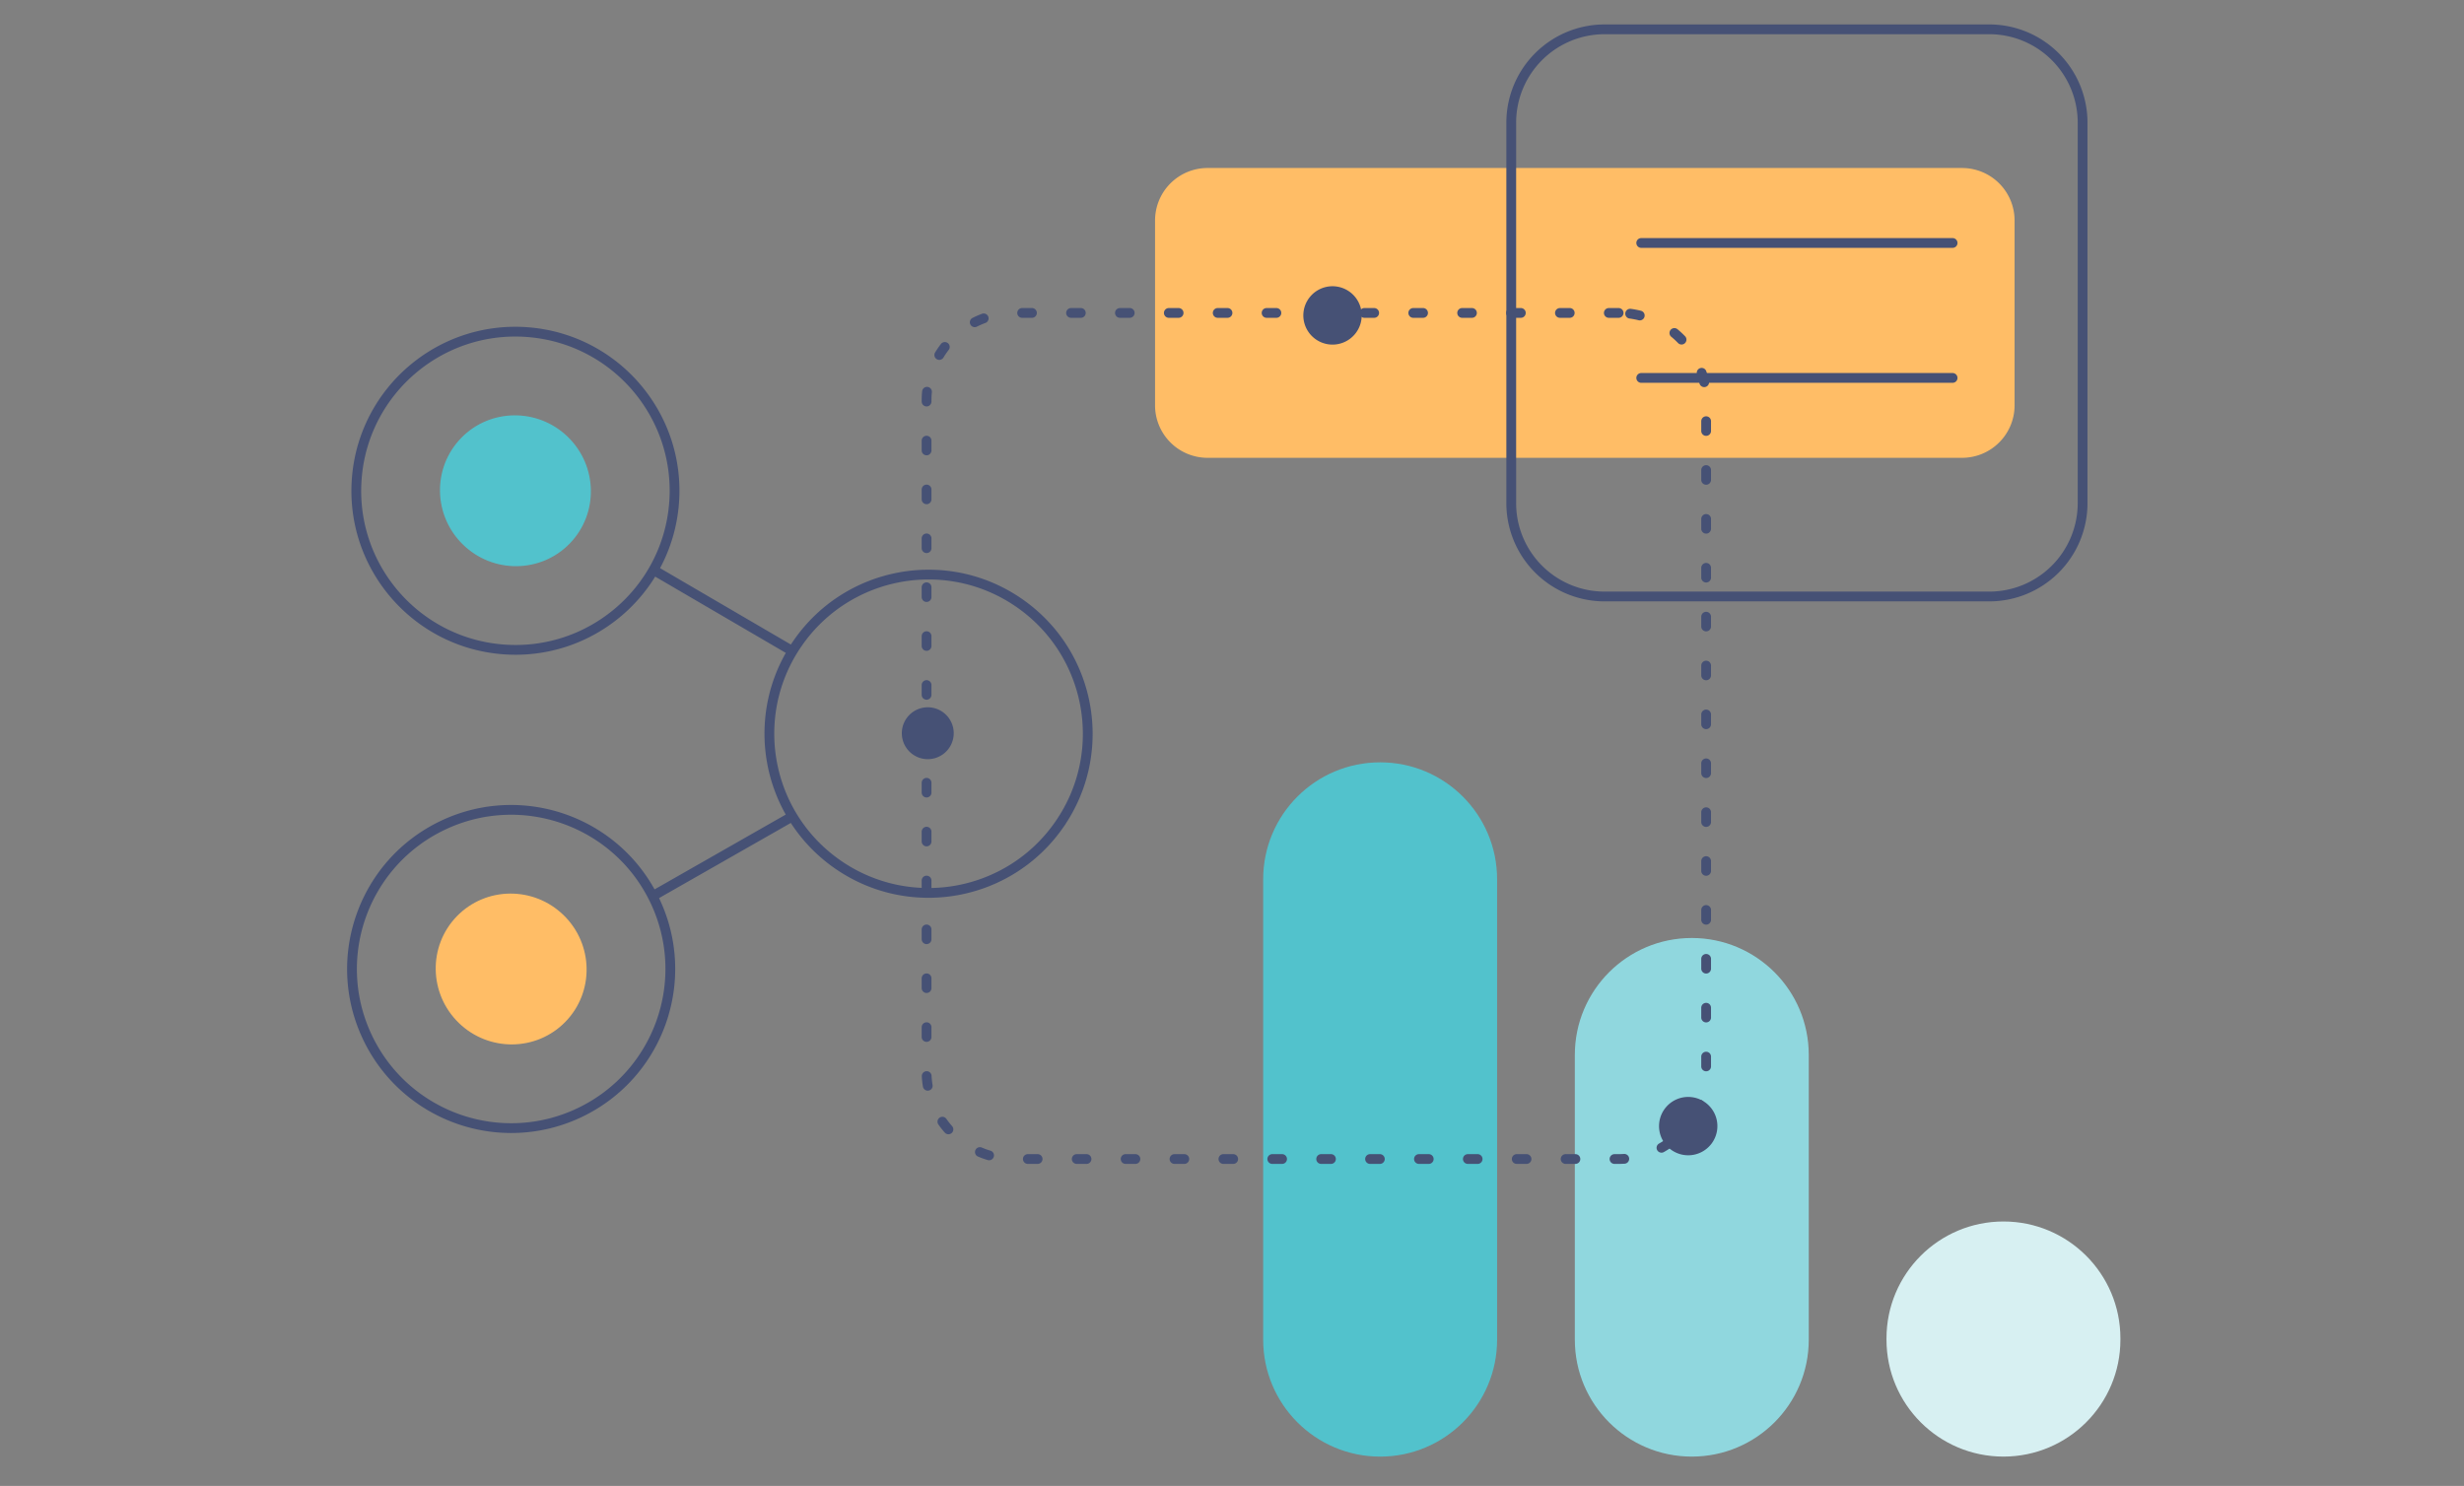 <svg width="252" height="152" viewBox="0 0 252 152" fill="none" xmlns="http://www.w3.org/2000/svg"><rect x="0" y="0" width="252" height="152" fill="#808080" stroke="none"/><path d="M200.666 17.185h-77.165a5.371 5.371 0 0 0-5.371 5.371V41.46a5.371 5.371 0 0 0 5.371 5.371h77.165a5.371 5.371 0 0 0 5.371-5.371V22.556a5.371 5.371 0 0 0-5.371-5.37z" fill="#FFBD66"/><path d="M184.987 107.911c0-6.607-5.356-11.962-11.963-11.962-6.607 0-11.962 5.355-11.962 11.962v29.126c0 6.607 5.355 11.962 11.962 11.962 6.607 0 11.963-5.355 11.963-11.962v-29.126z" fill="#90D7DE"/><path d="M216.861 136.911c0-6.607-5.355-11.962-11.962-11.962-6.607 0-11.963 5.355-11.963 11.962v.125c0 6.607 5.356 11.963 11.963 11.963 6.607 0 11.962-5.356 11.962-11.963v-.125z" fill="#D7F0F2"/><path d="M153.113 89.944c0-6.607-5.355-11.963-11.962-11.963-6.607 0-11.963 5.356-11.963 11.963v47.094c0 6.606 5.356 11.962 11.963 11.962 6.607 0 11.962-5.356 11.962-11.962V89.944z" fill="#52C2CC"/><path d="M203.445 3h-39.338a9.548 9.548 0 0 0-9.548 9.548v38.92a9.548 9.548 0 0 0 9.548 9.548h39.338a9.548 9.548 0 0 0 9.548-9.548v-38.92A9.548 9.548 0 0 0 203.445 3zm-35.591 21.853h31.843m-31.843 13.805h31.843M59.226 113.837C67.353 110 70.832 100.3 66.995 92.172c-3.837-8.127-13.537-11.606-21.664-7.769-8.128 3.837-11.607 13.537-7.77 21.664 3.837 8.128 13.537 11.607 21.665 7.77zm49.118-29.505c5.124-7.388 3.288-17.53-4.101-22.653-7.388-5.123-17.53-3.287-22.653 4.1-5.124 7.389-3.288 17.532 4.1 22.655 7.389 5.123 17.531 3.287 22.654-4.102zM68.933 51.543c.74-8.957-5.92-16.82-14.878-17.56-8.957-.742-16.82 5.92-17.56 14.877-.741 8.957 5.92 16.82 14.877 17.56 8.957.741 16.82-5.92 17.56-14.877zm12.04 15.019L66.83 58.3m-.089 33.37l14.247-8.127" stroke="#465175" stroke-miterlimit="10" stroke-linecap="round"/><path d="M96.93 76.697a2.654 2.654 0 1 0-4.136-3.326 2.654 2.654 0 0 0 4.136 3.326z" fill="#465175"/><path d="M57.831 104.518c2.96-3.044 2.872-7.93-.195-10.91-3.066-2.98-7.951-2.929-10.91.116-2.96 3.045-2.873 7.93.194 10.91 3.067 2.98 7.952 2.929 10.911-.116z" fill="#FFBD66"/><path d="M165.539 32.01h-61.825a8.952 8.952 0 0 0-8.951 8.951v68.645a8.952 8.952 0 0 0 8.951 8.952h61.825a8.953 8.953 0 0 0 8.952-8.952V40.961a8.952 8.952 0 0 0-8.952-8.952z" stroke="#465175" stroke-linecap="round" stroke-linejoin="round" stroke-dasharray="1 4"/><path d="M138.606 34.135a2.984 2.984 0 1 0-4.652-3.74 2.984 2.984 0 0 0 4.652 3.74zm36.378 82.927a2.984 2.984 0 1 0-4.651-3.74 2.984 2.984 0 0 0 4.651 3.74z" fill="#465175"/><path d="M58.268 55.599c2.959-3.045 2.872-7.93-.195-10.91-3.067-2.981-7.952-2.93-10.911.115-2.96 3.045-2.872 7.93.194 10.91 3.067 2.981 7.952 2.93 10.912-.115z" fill="#52C2CC"/></svg>